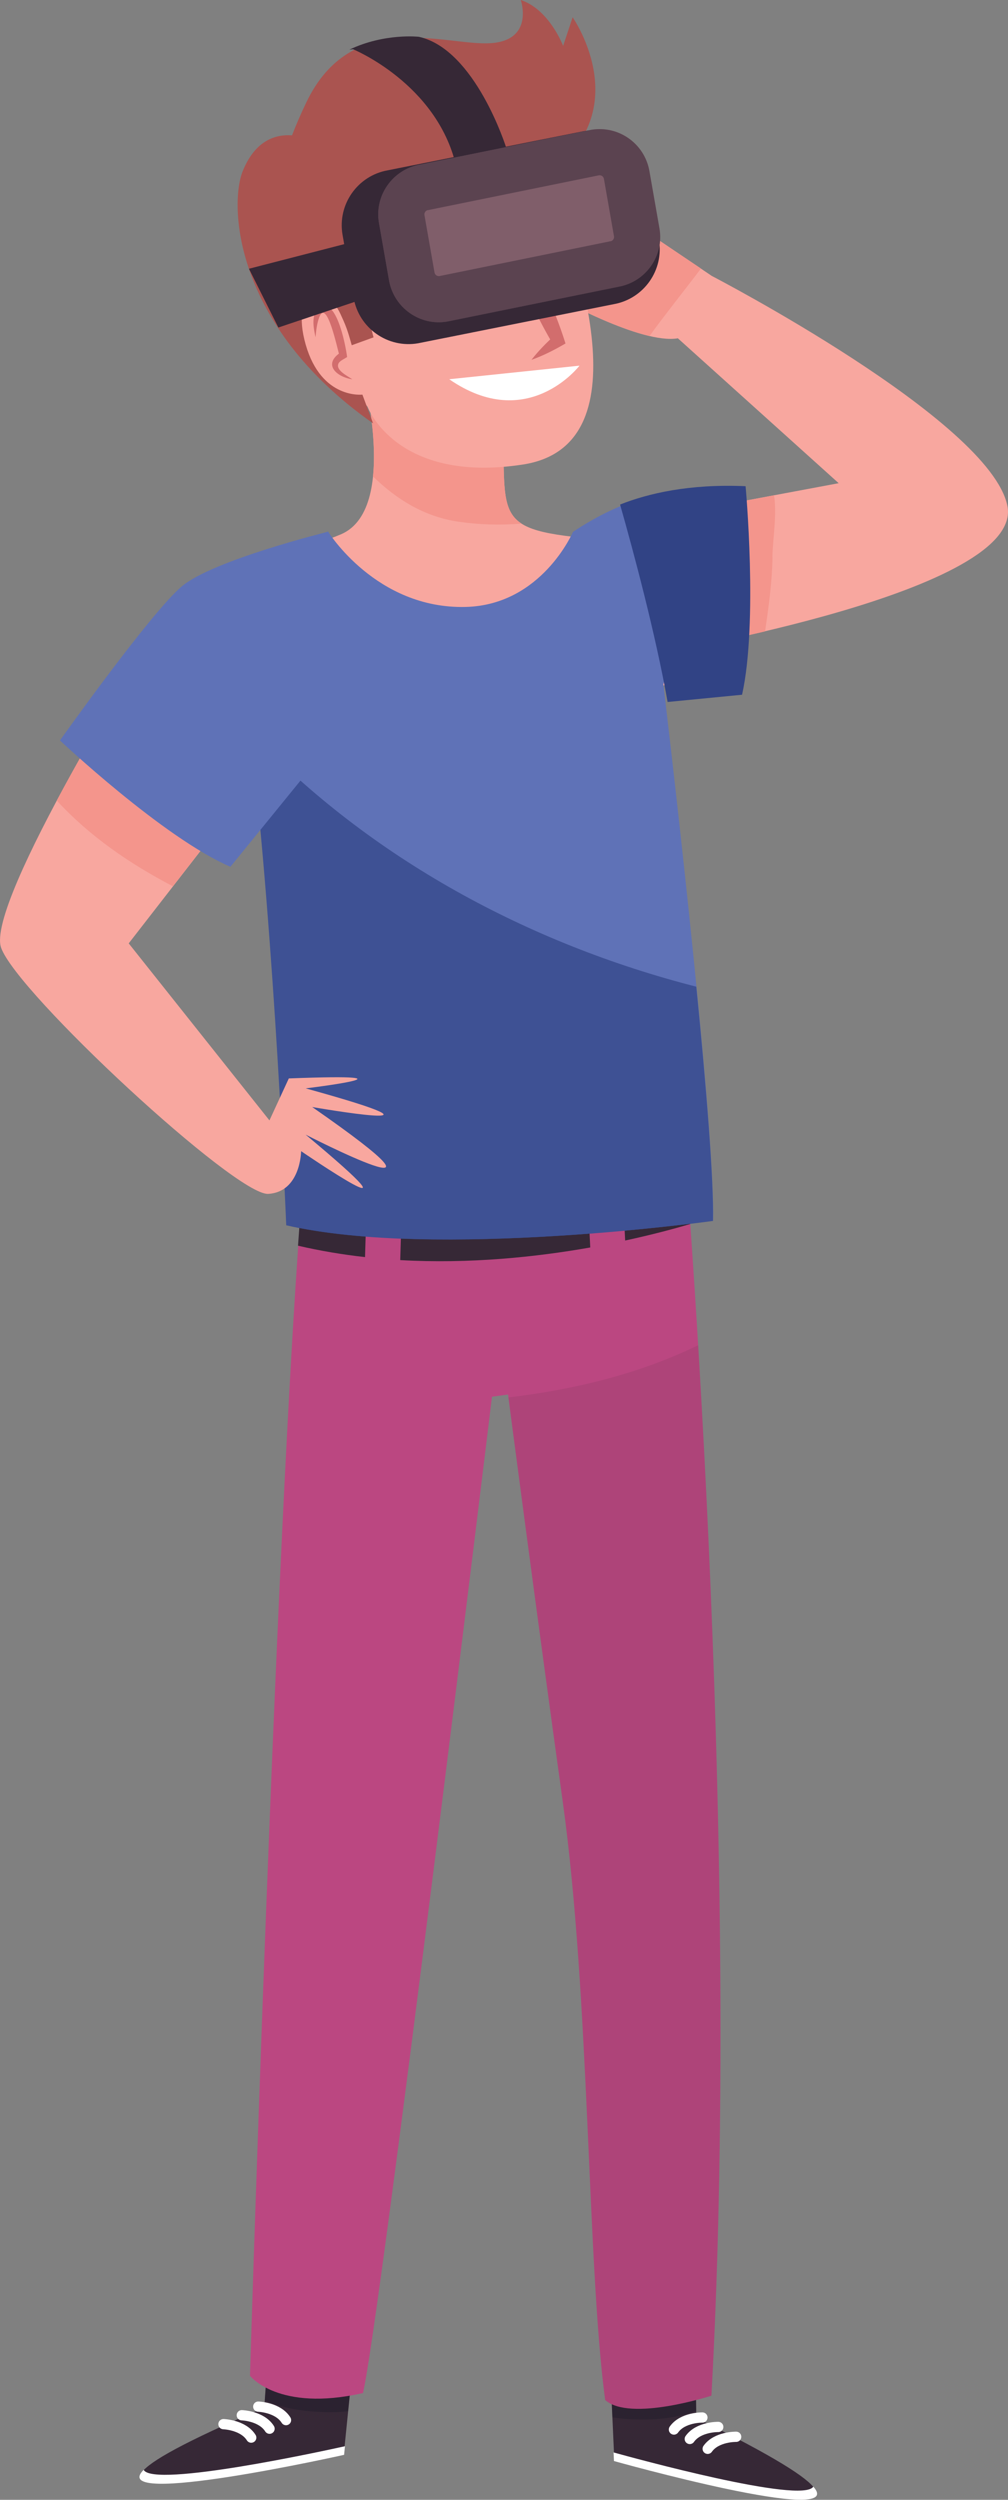 <?xml version="1.0" encoding="UTF-8"?>
<svg id="Layer_1" data-name="Layer 1" xmlns="http://www.w3.org/2000/svg" viewBox="0 0 97.34 241.19">
  <rect x="0" y="0" width="97.34" height="241.19" fill="#808080" stroke="none"/>
  <defs>
    <style>
      .cls-1 {
        fill: #f4958c;
      }

      .cls-2 {
        fill: #fff;
      }

      .cls-3 {
        fill: #d26d6d;
      }

      .cls-4 {
        fill: #5f72b7;
      }

      .cls-5 {
        opacity: .5;
      }

      .cls-6 {
        fill: none;
        stroke: #fff;
        stroke-linecap: round;
        stroke-miterlimit: 10;
        stroke-width: .99px;
      }

      .cls-7 {
        opacity: .1;
      }

      .cls-7, .cls-8 {
        fill: #362836;
      }

      .cls-9 {
        fill: #f8a79f;
      }

      .cls-10, .cls-11 {
        fill: #314385;
      }

      .cls-11 {
        opacity: .7;
      }

      .cls-12 {
        fill: #bb4781;
      }

      .cls-13 {
        fill: #121523;
        opacity: .3;
      }

      .cls-14 {
        fill: #805e6a;
      }

      .cls-15 {
        fill: #aa5450;
      }
    </style>
  </defs>
  <g>
    <path class="cls-9" d="m63.88,62.97s35.08-5.91,33.4-14.17c-1.68-8.25-28.55-22.18-28.55-22.18l-6.38-4.3-8.58,6.36s8.18,4.57,11.69,3.96l15.53,13.98-21.24,3.97,4.13,12.38Z"/>
    <g>
      <path class="cls-1" d="m67.69,25.91l-5.34-3.59-8.58,6.36s5.08,2.83,8.95,3.74c1.61-2.21,3.32-4.33,4.97-6.51Z"/>
      <path class="cls-1" d="m74.59,53.77c.03-1.81.45-4.04.16-5.98l-15,2.81,4.13,12.38s4.39-.74,10-2.06c.35-2.38.68-4.77.72-7.14Z"/>
    </g>
  </g>
  <g>
    <g>
      <g>
        <path class="cls-9" d="m34.62,34.16s4.31,14.85-1.71,17.4c-6.02,2.55-17.91,3.32-18.13,14.43-.22,11.11,52.84-.59,52.84-.59,0,0,.06-12.44-10.46-13.42-10.52-.97-7.96-2.19-8.73-14.08-.78-11.89-13.8-3.74-13.8-3.74Z"/>
        <path class="cls-1" d="m36.02,45.97c2.26,2.2,4.93,3.87,8.21,4.36,1.93.29,4.03.36,6.13.19-2.37-1.54-1.42-4.73-1.94-12.62-.78-11.89-13.8-3.74-13.8-3.74,0,0,1.92,6.64,1.4,11.81Z"/>
      </g>
      <g>
        <path class="cls-9" d="m35.49,39.24s-10.67-12.37-3.09-23.71c7.58-11.34,18.2-5.6,20.47,1.05,2.27,6.65,9.88,26.36-2.38,28.24-12.26,1.88-15-5.58-15-5.58Z"/>
        <g>
          <path class="cls-15" d="m55.3,1.66l-.92,2.77s-1.32-3.51-4.09-4.43c0,0,1.35,3.92-2.96,4.17-4.31.26-13.35-3.47-17.75,5.71-.55,1.14-1,2.2-1.38,3.18-1.45-.11-3.51.36-4.76,3.45-1.27,3.12-1.03,14.78,12.59,24.34l-2.06-5.53s-1.35,1.01-3.06-1.07c-2.96-3.61-1.39-5.86.43-5.35,1.82.51,2.6,4.42,2.6,4.42l2.13-.77-1.81-7.03c2.67-2.48.7-6.97.7-6.97,0,0,9.87,3.06,16.76-1.01,10.39-6.13,3.58-15.87,3.58-15.87Z"/>
          <path class="cls-9" d="m35.04,38.07s-3.99.52-5.52-4.82c-1.52-5.34,1.9-6.16,3.37-2.93s2.15,7.76,2.15,7.76Z"/>
        </g>
      </g>
    </g>
    <g>
      <g>
        <g>
          <path class="cls-3" d="m34.03,36.6c-1.61-.25-2.89-1.49-1.07-2.64,0,0-.17.38-.17.38-.19-.55-1.22-5.63-1.96-3.73-.22.57-.3,1.26-.36,1.93-.18-.82-.38-1.82.08-2.64,1.83-1.9,2.83,3.41,2.97,4.55-.26.17-.65.34-.8.56-.41.66.79,1.24,1.31,1.59h0Z"/>
          <path class="cls-3" d="m51.32,34.72c.67-.86,1.42-1.62,2.22-2.35,0,0-.2.74-.2.74-1.87-3.18-3.38-6.58-4-10.23,2.46,3.01,4.1,6.57,5.27,10.26-1.05.61-2.13,1.17-3.29,1.58h0Z"/>
        </g>
        <path class="cls-2" d="m43.38,36.59l12.58-1.31s-5,6.55-12.58,1.31Z"/>
      </g>
      <g>
        <g>
          <polygon class="cls-8" points="24.04 25.93 35.05 23.09 36.59 28.34 26.88 31.6 24.04 25.93"/>
          <path class="cls-8" d="m34.09,4.75s8.08,3.3,9.95,11.24l4.84-1.75s-2.97-9.48-8.43-10.69c0,0-3.32-.38-6.71,1.24"/>
        </g>
        <g>
          <path class="cls-8" d="m63.63,23.12c.51,2.92-1.44,5.71-4.37,6.23l-18.88,3.77c-2.92.51-5.71-1.44-6.23-4.37l-1.07-6.09c-.51-2.92,1.44-5.71,4.37-6.23l18.88-3.77c2.92-.51,5.71,1.44,6.23,4.37l1.07,6.09Z"/>
          <path class="cls-14" d="m63.68,22.02c.47,2.65-1.31,5.18-3.96,5.65l-16.5,3.35c-2.65.47-5.18-1.31-5.65-3.96l-.97-5.53c-.47-2.65,1.31-5.18,3.96-5.65l16.5-3.35c2.65-.47,5.18,1.31,5.65,3.96l.97,5.53Z"/>
          <g class="cls-5">
            <path class="cls-8" d="m57.91,16.91c.17,0,.37.12.41.35l.97,5.53c.02.11,0,.22-.07.32-.07.1-.16.15-.27.17h-.06s-.06.02-.06.02l-16.41,3.34s-.03,0-.05,0c-.17,0-.37-.12-.41-.35l-.97-5.53c-.02-.11,0-.22.07-.32s.16-.15.27-.17h.06s.06-.02.06-.02l16.41-3.34s.03,0,.05,0m0-4.45c-.28,0-.56.02-.85.07l-16.5,3.35c-2.65.47-4.43,2.99-3.96,5.65l.97,5.53c.42,2.37,2.47,4.04,4.8,4.04.28,0,.56-.02.85-.07l16.5-3.35c2.65-.47,4.43-2.99,3.96-5.65l-.97-5.53c-.42-2.37-2.47-4.04-4.8-4.04h0Z"/>
          </g>
        </g>
      </g>
    </g>
  </g>
  <g>
    <g>
      <g>
        <path class="cls-8" d="m58.67,222.91l.65,14.38s38,10.77,7.92-3.99l-.28-19.35-8.29,8.95Z"/>
        <path class="cls-13" d="m62.09,233.44c-.96,0-1.87-.03-2.95-.21l-.47-10.32,8.29-8.95.27,18.64c-1.66.62-3.38.85-5.15.84Z"/>
        <path class="cls-2" d="m78.54,239.92c3.49,3.9-19.25-2.47-19.25-2.47l-.04-.83c1.81.5,18.21,5.01,19.29,3.3Z"/>
        <path class="cls-6" d="m67.83,233.25s-1.9-.04-2.75,1.16"/>
        <path class="cls-6" d="m69.36,234.16s-1.9-.04-2.75,1.16"/>
        <path class="cls-6" d="m71.09,235.11s-1.9-.04-2.75,1.16"/>
      </g>
      <g>
        <path class="cls-8" d="m34.66,222.37l-1.45,14.33s-38.54,8.75-7.69-4.4l1.35-19.3,7.79,9.37Z"/>
        <path class="cls-13" d="m30.66,232.7c.96.05,1.87.07,2.96-.06l1.04-10.28-7.79-9.37-1.3,18.6c1.62.71,3.33,1.02,5.09,1.11Z"/>
        <path class="cls-2" d="m13.87,238.3c-3.7,3.71,19.36-1.45,19.36-1.45l.08-.83c-1.84.41-18.46,4.04-19.44,2.28Z"/>
        <path class="cls-6" d="m24.94,232.2s1.9.06,2.68,1.3"/>
        <path class="cls-6" d="m23.35,233.03s1.9.06,2.68,1.3"/>
        <path class="cls-6" d="m21.58,233.89s1.9.06,2.68,1.3"/>
      </g>
    </g>
    <g>
      <g>
        <path class="cls-12" d="m65.82,107.1s5.94,68.68,2.88,124.04c0,0-7.85,2.56-10.26.42-1.76-13.19-1.45-38.66-4.1-57.76-2.5-17.98-5.28-39.25-5.28-39.25l-1.55.21s-10.87,89.6-12.46,96.13c-8.18,1.86-10.91-1.67-10.91-1.67,0,0,3.21-105.34,5.96-122.75,3.6-22.82,35.74.63,35.74.63Z"/>
        <path class="cls-7" d="m67.42,129.78c1.5,24.83,3.24,65.84,1.28,101.37,0,0-7.85,2.56-10.26.42-1.76-13.19-1.45-38.66-4.1-57.76-2.34-16.81-4.92-36.49-5.24-38.98,6.41-.77,12.63-2.27,18.34-5.05Z"/>
      </g>
      <g>
        <path class="cls-8" d="m59.43,103.03c3.79,2.18,6.38,4.07,6.38,4.07,0,0,.35,4.07.84,11-1.53.45-3.68,1.03-6.28,1.59-.27-5.56-.56-11.11-.95-16.67Z"/>
        <path class="cls-8" d="m39.48,96.55c5.09-.41,11.3,1.96,16.41,4.56.47,6.41.8,12.83,1.11,19.25-5.21.92-11.63,1.6-18.35,1.22.23-8.34.58-16.68.83-25.02Z"/>
        <path class="cls-8" d="m35.25,121.29c-2.15-.24-4.31-.6-6.47-1.1.43-6.2.87-11.01,1.3-13.7.8-5.07,3.01-7.85,5.97-9.12-.25,7.97-.57,15.95-.8,23.92Z"/>
      </g>
    </g>
  </g>
  <g>
    <g>
      <g>
        <path class="cls-4" d="m31.69,51.3s4.63,7.48,13.29,7.26c7.34-.19,10.35-7.24,10.35-7.24,0,0,8.5-5.88,10.31-1.84,1.81,4.05-1.58,16.56-1.58,16.56,0,0,5.02,41.78,4.8,51.75,0,0-26.84,3.75-41.21.42,0,0-1.85-46.11-5.98-63.03l10.02-3.9Z"/>
        <path class="cls-11" d="m24.16,70.61c2.39,20.3,3.48,47.61,3.48,47.61,14.37,3.33,41.21-.42,41.21-.42.09-4-.67-13.12-1.61-22.6-16.11-4.12-31.47-12.34-43.09-24.59Z"/>
      </g>
      <path class="cls-10" d="m72,46.91c-5.44-.24-9.42.7-12.12,1.77,1.3,4.57,3.41,12.43,4.59,19.05l7.19-.7c1.55-6.96.34-20.12.34-20.12Z"/>
    </g>
    <g>
      <g>
        <path class="cls-9" d="m14.67,61.46S-1.46,87.08.11,91.45c1.56,4.38,22.65,23.92,25.79,23.74,3.14-.18,3.18-4.12,3.18-4.12,0,0,13.12,8.97.43-1.6,0,0,17.05,8.74.64-2.66,0,0,15.92,2.77-.63-1.8,0,0,12.26-1.49-1.63-.96l-1.87,4.05-13.59-17.08,16.88-21.72-14.63-7.83Z"/>
        <path class="cls-1" d="m16.69,85.52l12.61-16.23-14.63-7.83s-5.02,7.97-9.19,15.78c3.18,3.45,7.04,6.09,11.21,8.27Z"/>
      </g>
      <path class="cls-4" d="m31.69,51.3s-11.14,2.74-14.14,5.28c-3.01,2.54-11.76,14.86-11.76,14.86,0,0,9.99,9.41,16.46,12.19l10.31-12.67-.86-19.65Z"/>
    </g>
  </g>
</svg>